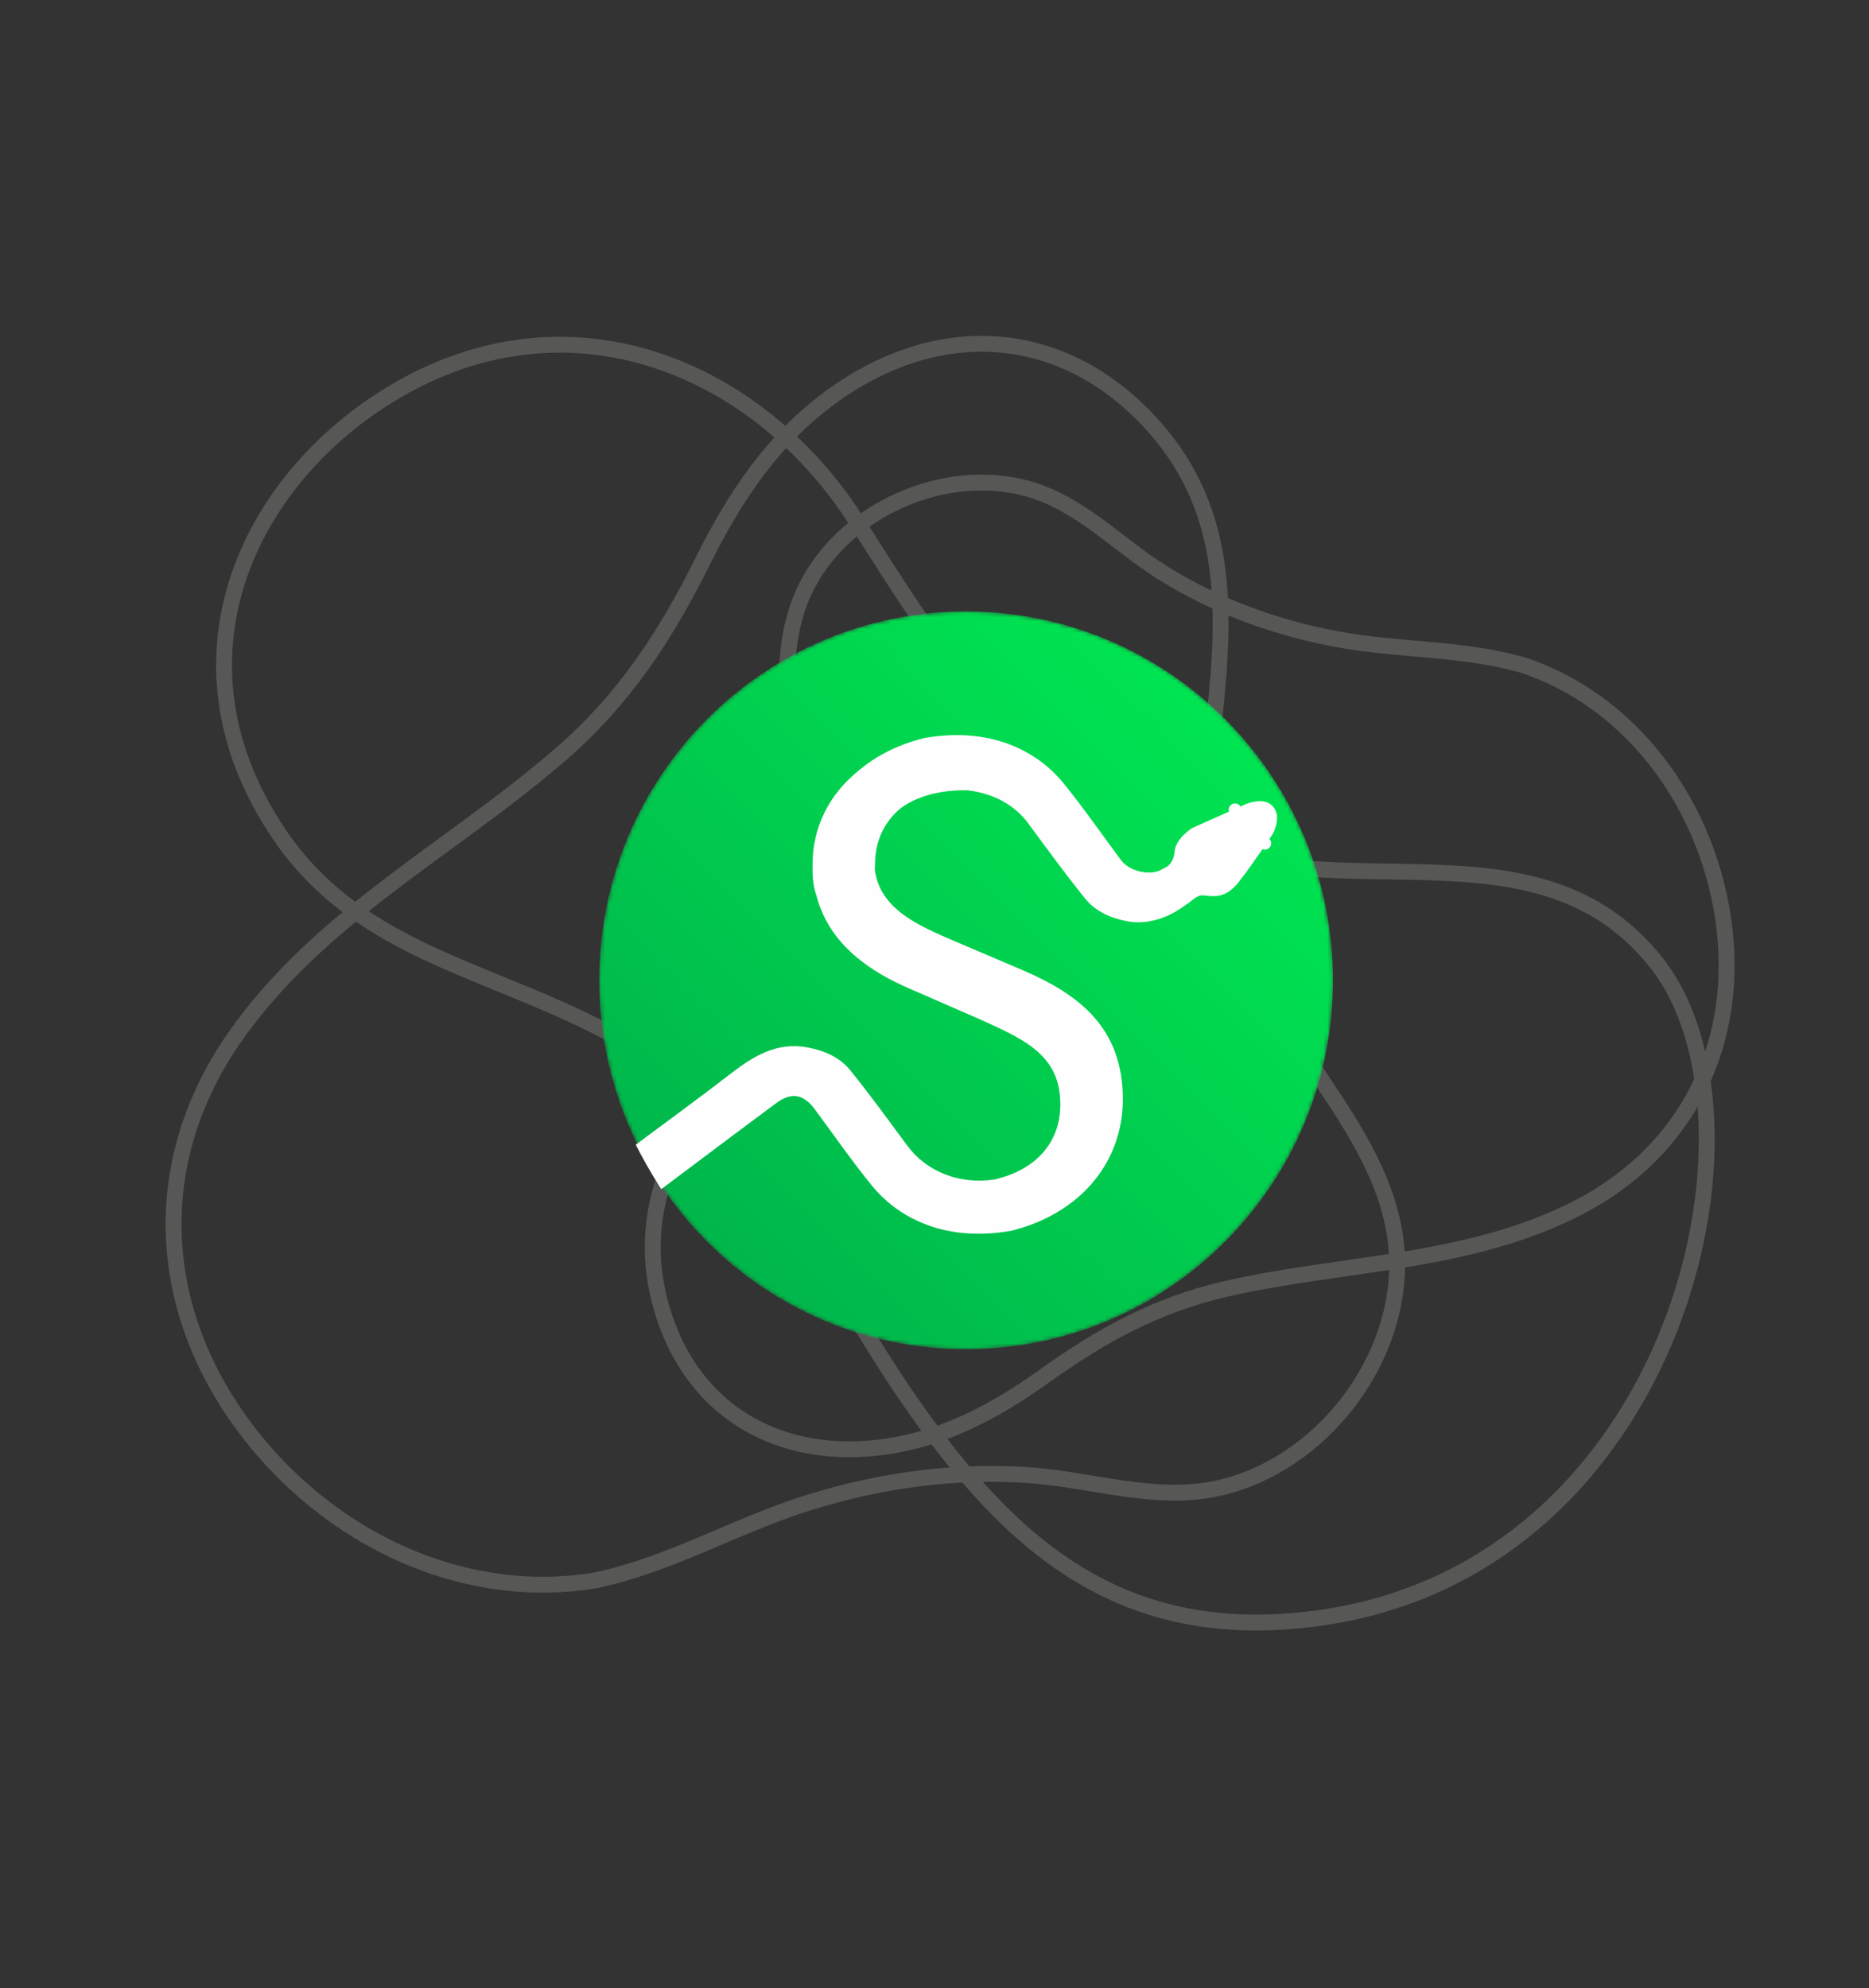 <?xml version="1.0" encoding="UTF-8"?>
<svg width="471px" height="501px" viewBox="0 0 471 501" version="1.1" xmlns="http://www.w3.org/2000/svg" xmlns:xlink="http://www.w3.org/1999/xlink">
    <rect x="0" y="0" width="471" height="501" fill="#333333" stroke="none"/>
    <title>Group 7</title>
    <defs>
        <path d="M92.222,0.071 C41.267,0.202 0,41.774 0,93.035 L0,93.035 C0,144.378 41.398,186 92.465,186 L92.465,186 C143.532,186 184.93,144.378 184.93,93.035 L184.93,93.035 C184.93,41.774 143.663,0.202 92.708,0.071 L92.708,0.071 L92.222,0.071 Z" id="path-1"></path>
        <linearGradient x1="0.536%" y1="100%" x2="99.464%" y2="0%" id="linearGradient-3">
            <stop stop-color="#00AD4A" offset="0%"></stop>
            <stop stop-color="#00EE53" offset="100%"></stop>
        </linearGradient>
    </defs>
    <g id="Page-1" stroke="none" stroke-width="1" fill="none" fill-rule="evenodd">
        <g id="Desktop-HD" transform="translate(-135, -202)">
            <g id="Group-7" transform="translate(138.44, 204.105)">
                <g id="Group-8" transform="translate(0.56, 0.895)" stroke="#575756" stroke-width="4">
                    <path d="M417.137,226.904 C412.125,214.918 404.147,204.258 393.246,196.39 C379.864,187.603 364.224,183.639 350.114,176.286 C336.074,168.969 323.278,159.335 312.866,147.362 C304.011,137.178 297.921,124.188 286.124,116.9 C276.831,111.159 265.58,109.24 254.827,110.577 C244.464,111.866 234.29,116.285 226.799,123.683 C216.853,133.508 213.436,147.302 210.81,160.581 C207.56,177.013 203.447,194.587 194.863,209.166 C189.071,219.004 180.656,225.926 171.9,233.011 C153.756,247.694 138.492,262.469 137.972,287.252 C137.394,314.736 155.084,333.446 181.859,337.577 C196.791,339.881 211.01,337.018 225.159,332.261 C241.919,326.626 257.536,323.331 275.348,324.612 C305.751,326.798 335.526,336.53 366.165,330.997 C397.14,325.403 417.901,302.807 422.517,271.755 C424.777,256.55 422.961,240.832 417.137,226.904" id="Stroke-1" transform="translate(280.708, 224.279) rotate(343) translate(-280.708, -224.279) "></path>
                    <path d="M352.113,243.127 C336.106,232.626 317.397,227.889 300.518,219.101 C283.723,210.356 268.418,198.841 255.963,184.53 C245.371,172.357 238.088,156.83 223.976,148.119 C212.861,141.258 199.401,138.965 186.537,140.565 C174.14,142.107 161.968,147.391 153.006,156.236 C141.107,167.981 137.018,184.471 133.874,200.346 C129.985,219.989 125.061,240.997 114.791,258.426 C107.86,270.188 97.792,278.464 87.318,286.934 C65.61,304.489 47.349,322.153 46.723,351.778 C46.028,384.633 67.188,406.997 99.217,411.931 C117.08,414.683 134.09,411.259 151.016,405.571 C171.068,398.832 189.75,394.892 211.057,396.42 C247.428,399.029 283.046,410.659 319.699,404.041 C356.755,397.35 381.594,370.336 387.12,333.215 C389.826,315.039 387.655,296.25 380.69,279.601 C374.696,265.274 365.153,252.531 352.113,243.127 Z" id="Stroke-1" transform="translate(217.477, 276.489) rotate(135) translate(-217.477, -276.489) "></path>
                    <path d="M252.633,423.619 C205.066,409.661 189.526,375.762 181.18,331.992 C174.038,294.541 175.118,251.746 153.257,221.166 C131.464,190.679 100.476,173.731 93.986,136.434 C85.286,86.429 120.258,54.788 159.758,47.641 C214.524,37.731 251.988,76.949 259.022,123.714 C264.843,162.413 269.032,202.815 308.722,237.562 C338.123,263.302 386.953,264.438 397.927,307.53 C410.373,356.402 340.61,449.437 252.633,423.619 Z" id="Stroke-1" transform="translate(246.007, 237.079) rotate(-24) translate(-246.007, -237.079) "></path>
                </g>
                <g id="Group-6" transform="translate(147.56, 151.895)">
                    <g id="Group-3">
                        <mask id="mask-2" fill="white">
                            <use xlink:href="#path-1"></use>
                        </mask>
                        <g id="Clip-2"></g>
                        <path d="M92.222,0.071 C41.267,0.202 0,41.774 0,93.035 C0,144.378 41.398,186 92.465,186 C143.532,186 184.93,144.378 184.93,93.035 C184.93,41.774 143.663,0.202 92.708,0.071 L92.222,0.071 Z" id="Fill-1" fill="url(#linearGradient-3)" mask="url(#mask-2)"></path>
                    </g>
                    <path d="M169.777,49.215 C167.332,46.442 162.485,48.838 162.485,48.838 L161.625,49.222 C161.374,48.82 160.955,48.527 160.448,48.467 C159.56,48.36 158.753,48.995 158.647,49.884 C158.621,50.106 158.64,50.324 158.699,50.526 L149.501,54.626 C149.501,54.626 145.01,57.362 144.98,60.93 C144.721,62.593 144.09,63.655 143.202,64.316 C142.468,64.748 141.772,65.107 141.091,65.442 C138.359,66.503 133.633,65.615 131.464,62.694 C126.627,56.184 122.007,49.495 116.886,43.217 C111.493,36.605 100.206,28.767 81.913,31.981 C75.046,33.681 69.278,36.716 64.772,40.697 C57.881,46.452 53.761,54.547 53.761,63.864 C53.761,64.065 53.786,64.249 53.789,64.447 C53.785,64.668 53.761,64.883 53.761,65.105 C53.761,67.79 54.118,69.91 54.715,71.552 C57.921,84.277 68.874,91.139 78.409,95.206 L95.829,102.809 C107.319,108.003 116.214,111.897 116.214,124.323 C116.214,133.785 110.192,140.757 99.682,143.202 C90.554,144.596 82.382,141.081 77.688,134.752 C72.941,128.353 68.278,121.882 63.265,115.696 C60.619,112.43 56.819,110.766 52.592,109.96 C44.567,108.431 38.617,112.314 32.719,116.876 C25.577,122.4 16.464,129.071 9.215,134.455 C10.621,137.257 12.704,141.057 15.64,145.664 C24.578,138.965 36.074,130.29 44.674,123.933 C48.417,121.166 51.503,121.719 54.264,125.435 C59.101,131.946 63.722,138.635 68.842,144.913 C74.236,151.526 85.523,159.362 103.816,156.149 C121.458,151.779 131.967,138.687 131.967,123.025 C131.967,105.037 121.033,96.69 106.949,90.569 L89.529,83.151 C80.675,79.328 70.685,75.181 69.456,65.069 C69.492,64.655 69.515,64.235 69.515,63.807 C69.515,57.957 71.821,53.064 76.061,49.599 C80.019,46.734 85.526,45.132 92.123,45.132 C92.308,45.132 92.576,45.144 92.864,45.161 C99.151,45.9 104.555,48.68 108.04,53.378 C112.787,59.777 117.45,66.248 122.463,72.434 C125.109,75.699 128.91,77.364 133.136,78.17 C137.279,78.959 142.231,77.771 146.241,75.1 C146.344,75.036 146.446,74.985 146.549,74.919 C147.385,74.334 148.27,73.713 148.959,73.224 C149.881,72.563 150.856,71.456 152.326,71.632 C155.259,71.983 157.995,72.31 161.27,68.138 C163.064,65.852 165.396,62.532 167.141,59.994 C167.267,60.044 167.398,60.084 167.538,60.101 C168.427,60.207 169.233,59.572 169.339,58.683 C169.398,58.191 169.225,57.729 168.912,57.392 C169.351,56.742 169.619,56.339 169.619,56.339 C169.619,56.339 172.221,51.988 169.777,49.215" id="Fill-4" fill="#FEFEFE"></path>
                </g>
            </g>
        </g>
    </g>
</svg>